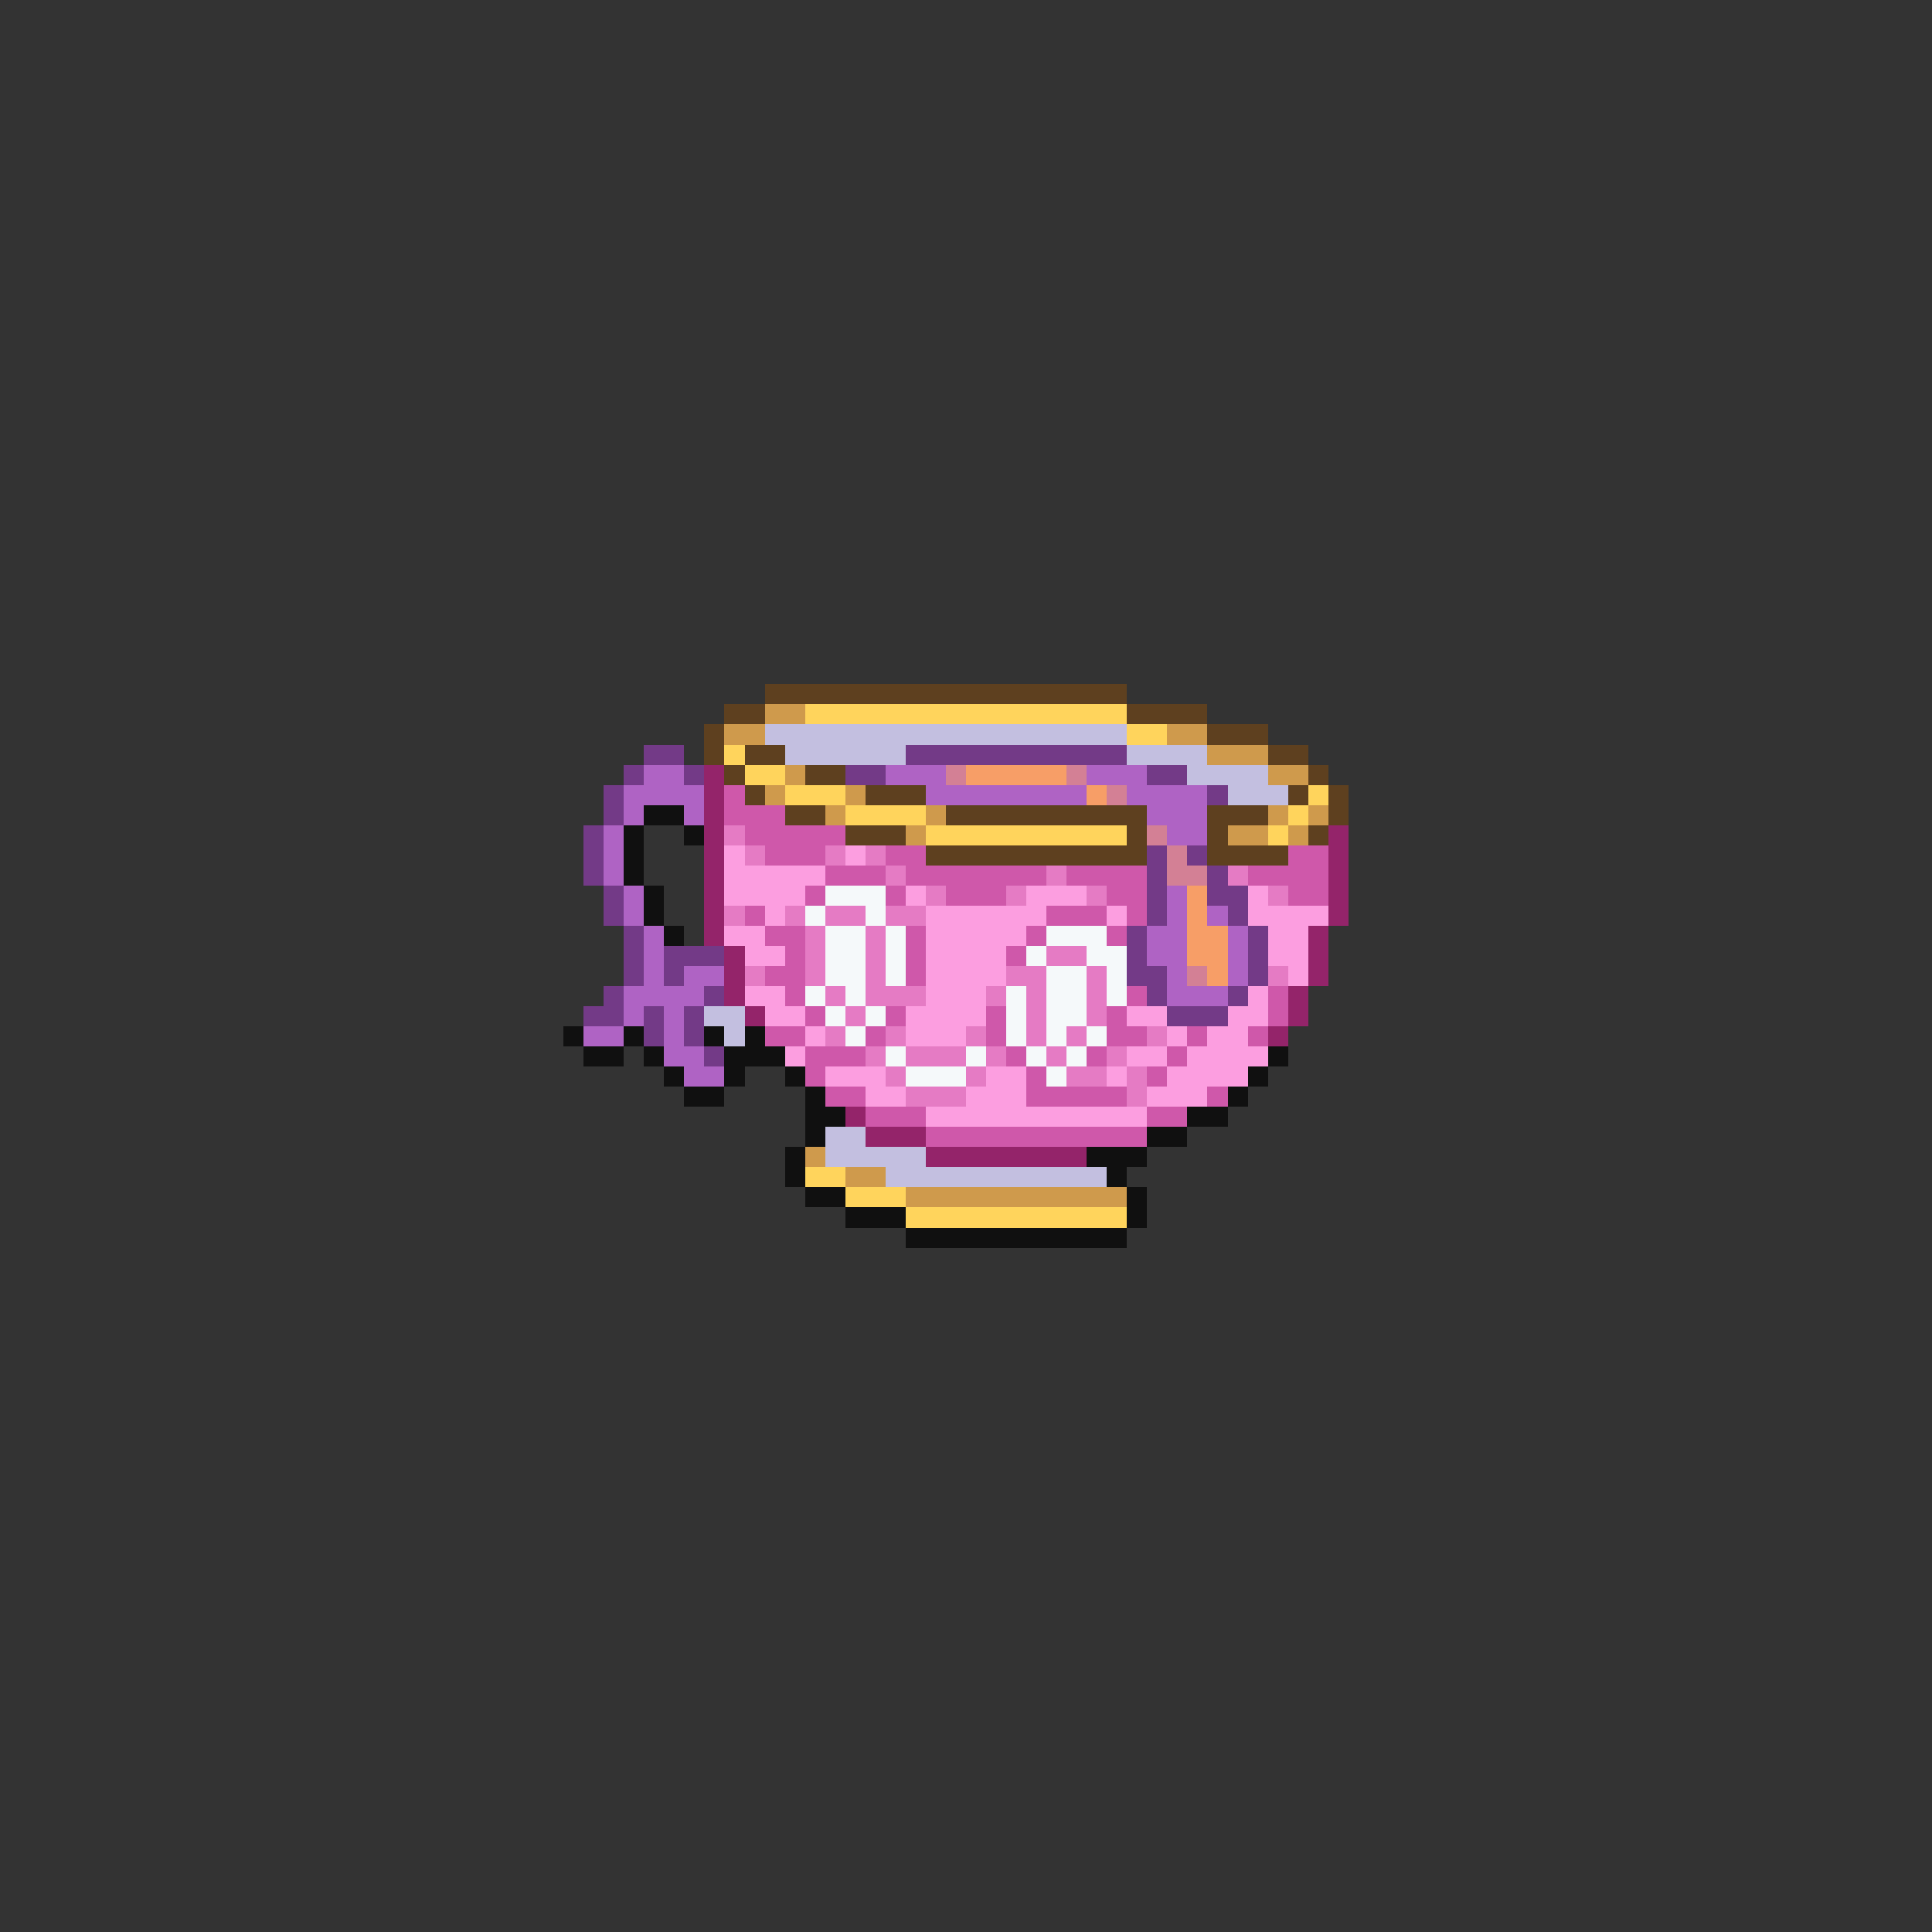 <svg xmlns="http://www.w3.org/2000/svg" viewBox="0 -0.5 96 96" shape-rendering="crispEdges">
<rect x="0" y="-0.5" width="96" height="96" fill="#333333" stroke="none"/>
<path stroke="#5e401f" d="M38 34h18M36 35h2M56 35h4M35 36h1M60 36h3M35 37h1M37 37h2M63 37h2M36 38h1M40 38h2M65 38h1M37 39h1M43 39h3M64 39h1M66 39h1M39 40h2M47 40h10M60 40h3M66 40h1M42 41h3M56 41h1M60 41h1M65 41h1M46 42h11M60 42h4" />
<path stroke="#cf9a4c" d="M38 35h2M36 36h2M58 36h2M60 37h3M39 38h1M63 38h2M38 39h1M42 39h1M41 40h1M46 40h1M63 40h1M65 40h1M45 41h1M61 41h2M64 41h1M40 57h1M42 58h2M45 59h11" />
<path stroke="#ffd45c" d="M40 35h16M56 36h2M36 37h1M37 38h2M39 39h3M65 39h1M42 40h4M64 40h1M46 41h10M63 41h1M40 58h2M42 59h3M45 60h11" />
<path stroke="#c3bfe0" d="M38 36h18M39 37h6M56 37h4M59 38h4M61 39h3M35 50h2M36 51h1M41 56h2M41 57h5M44 58h11" />
<path stroke="#733a87" d="M32 37h2M45 37h11M31 38h1M34 38h1M42 38h2M57 38h2M30 39h1M60 39h1M30 40h1M29 41h1M29 42h1M57 42h1M59 42h1M29 43h1M57 43h1M60 43h1M30 44h1M57 44h1M60 44h2M30 45h1M57 45h1M61 45h1M31 46h1M56 46h1M62 46h1M31 47h1M33 47h3M56 47h1M62 47h1M31 48h1M33 48h1M56 48h2M62 48h1M30 49h1M35 49h1M57 49h1M61 49h1M29 50h2M32 50h1M34 50h1M58 50h3M32 51h1M34 51h1M35 52h1" />
<path stroke="#af63c4" d="M32 38h2M44 38h3M54 38h3M31 39h4M46 39h8M56 39h4M31 40h1M34 40h1M57 40h3M30 41h1M58 41h2M30 42h1M30 43h1M31 44h1M58 44h1M31 45h1M58 45h1M60 45h1M32 46h1M57 46h2M61 46h1M32 47h1M57 47h2M61 47h1M32 48h1M34 48h2M58 48h1M61 48h1M31 49h4M58 49h3M31 50h1M33 50h1M29 51h2M33 51h1M33 52h2M34 53h2" />
<path stroke="#94246a" d="M35 38h1M35 39h1M35 40h1M35 41h1M66 41h1M35 42h1M66 42h1M35 43h1M66 43h1M35 44h1M66 44h1M35 45h1M66 45h1M35 46h1M65 46h1M36 47h1M65 47h1M36 48h1M65 48h1M36 49h1M64 49h1M37 50h1M64 50h1M63 51h1M42 55h1M43 56h3M46 57h8" />
<path stroke="#d38095" d="M47 38h1M53 38h1M55 39h1M57 41h1M58 42h1M58 43h2M59 48h1" />
<path stroke="#f79e67" d="M48 38h5M54 39h1M59 44h1M59 45h1M59 46h2M59 47h2M60 48h1" />
<path stroke="#cf58aa" d="M36 39h1M36 40h3M37 41h5M38 42h3M44 42h2M64 42h2M41 43h3M45 43h7M53 43h4M62 43h4M40 44h1M44 44h1M47 44h3M55 44h2M64 44h2M37 45h1M52 45h3M56 45h1M38 46h2M45 46h1M51 46h1M55 46h1M39 47h1M45 47h1M50 47h1M38 48h2M45 48h1M39 49h1M56 49h1M63 49h1M40 50h1M44 50h1M49 50h1M55 50h1M63 50h1M38 51h2M43 51h1M49 51h1M55 51h2M59 51h1M62 51h1M40 52h3M50 52h1M54 52h1M58 52h1M40 53h1M51 53h1M57 53h1M41 54h2M51 54h5M60 54h1M43 55h3M57 55h2M46 56h11" />
<path stroke="#101010" d="M32 40h2M31 41h1M34 41h1M31 42h1M31 43h1M32 44h1M32 45h1M33 46h1M28 51h1M31 51h1M35 51h1M37 51h1M29 52h2M32 52h1M36 52h3M63 52h1M33 53h1M36 53h1M39 53h1M62 53h1M34 54h2M40 54h1M61 54h1M40 55h2M59 55h2M40 56h1M57 56h2M39 57h1M54 57h3M39 58h1M55 58h1M40 59h2M56 59h1M42 60h3M56 60h1M45 61h11" />
<path stroke="#e57bc4" d="M36 41h1M37 42h1M41 42h1M43 42h1M44 43h1M52 43h1M61 43h1M46 44h1M50 44h1M54 44h1M63 44h1M36 45h1M39 45h1M41 45h2M44 45h2M40 46h1M43 46h1M40 47h1M43 47h1M52 47h2M37 48h1M40 48h1M43 48h1M50 48h2M54 48h1M63 48h1M41 49h1M43 49h3M49 49h1M51 49h1M54 49h1M42 50h1M51 50h1M54 50h1M41 51h1M44 51h1M48 51h1M51 51h1M53 51h1M57 51h1M43 52h1M45 52h3M49 52h1M52 52h1M55 52h1M44 53h1M48 53h1M53 53h2M56 53h1M45 54h3M56 54h1" />
<path stroke="#fc9ee0" d="M36 42h1M42 42h1M36 43h5M36 44h4M45 44h1M51 44h3M62 44h1M38 45h1M46 45h6M55 45h1M62 45h4M36 46h2M46 46h5M63 46h2M37 47h2M46 47h4M63 47h2M46 48h4M64 48h1M37 49h2M46 49h3M62 49h1M38 50h2M45 50h4M56 50h2M61 50h2M40 51h1M45 51h3M58 51h1M60 51h2M39 52h1M56 52h2M59 52h4M41 53h3M49 53h2M55 53h1M58 53h4M43 54h2M48 54h3M57 54h3M46 55h11" />
<path stroke="#f5f9fa" d="M41 44h3M40 45h1M43 45h1M41 46h2M44 46h1M52 46h3M41 47h2M44 47h1M51 47h1M54 47h2M41 48h2M44 48h1M52 48h2M55 48h1M40 49h1M42 49h1M50 49h1M52 49h2M55 49h1M41 50h1M43 50h1M50 50h1M52 50h2M42 51h1M50 51h1M52 51h1M54 51h1M44 52h1M48 52h1M51 52h1M53 52h1M45 53h3M52 53h1" />
</svg>
